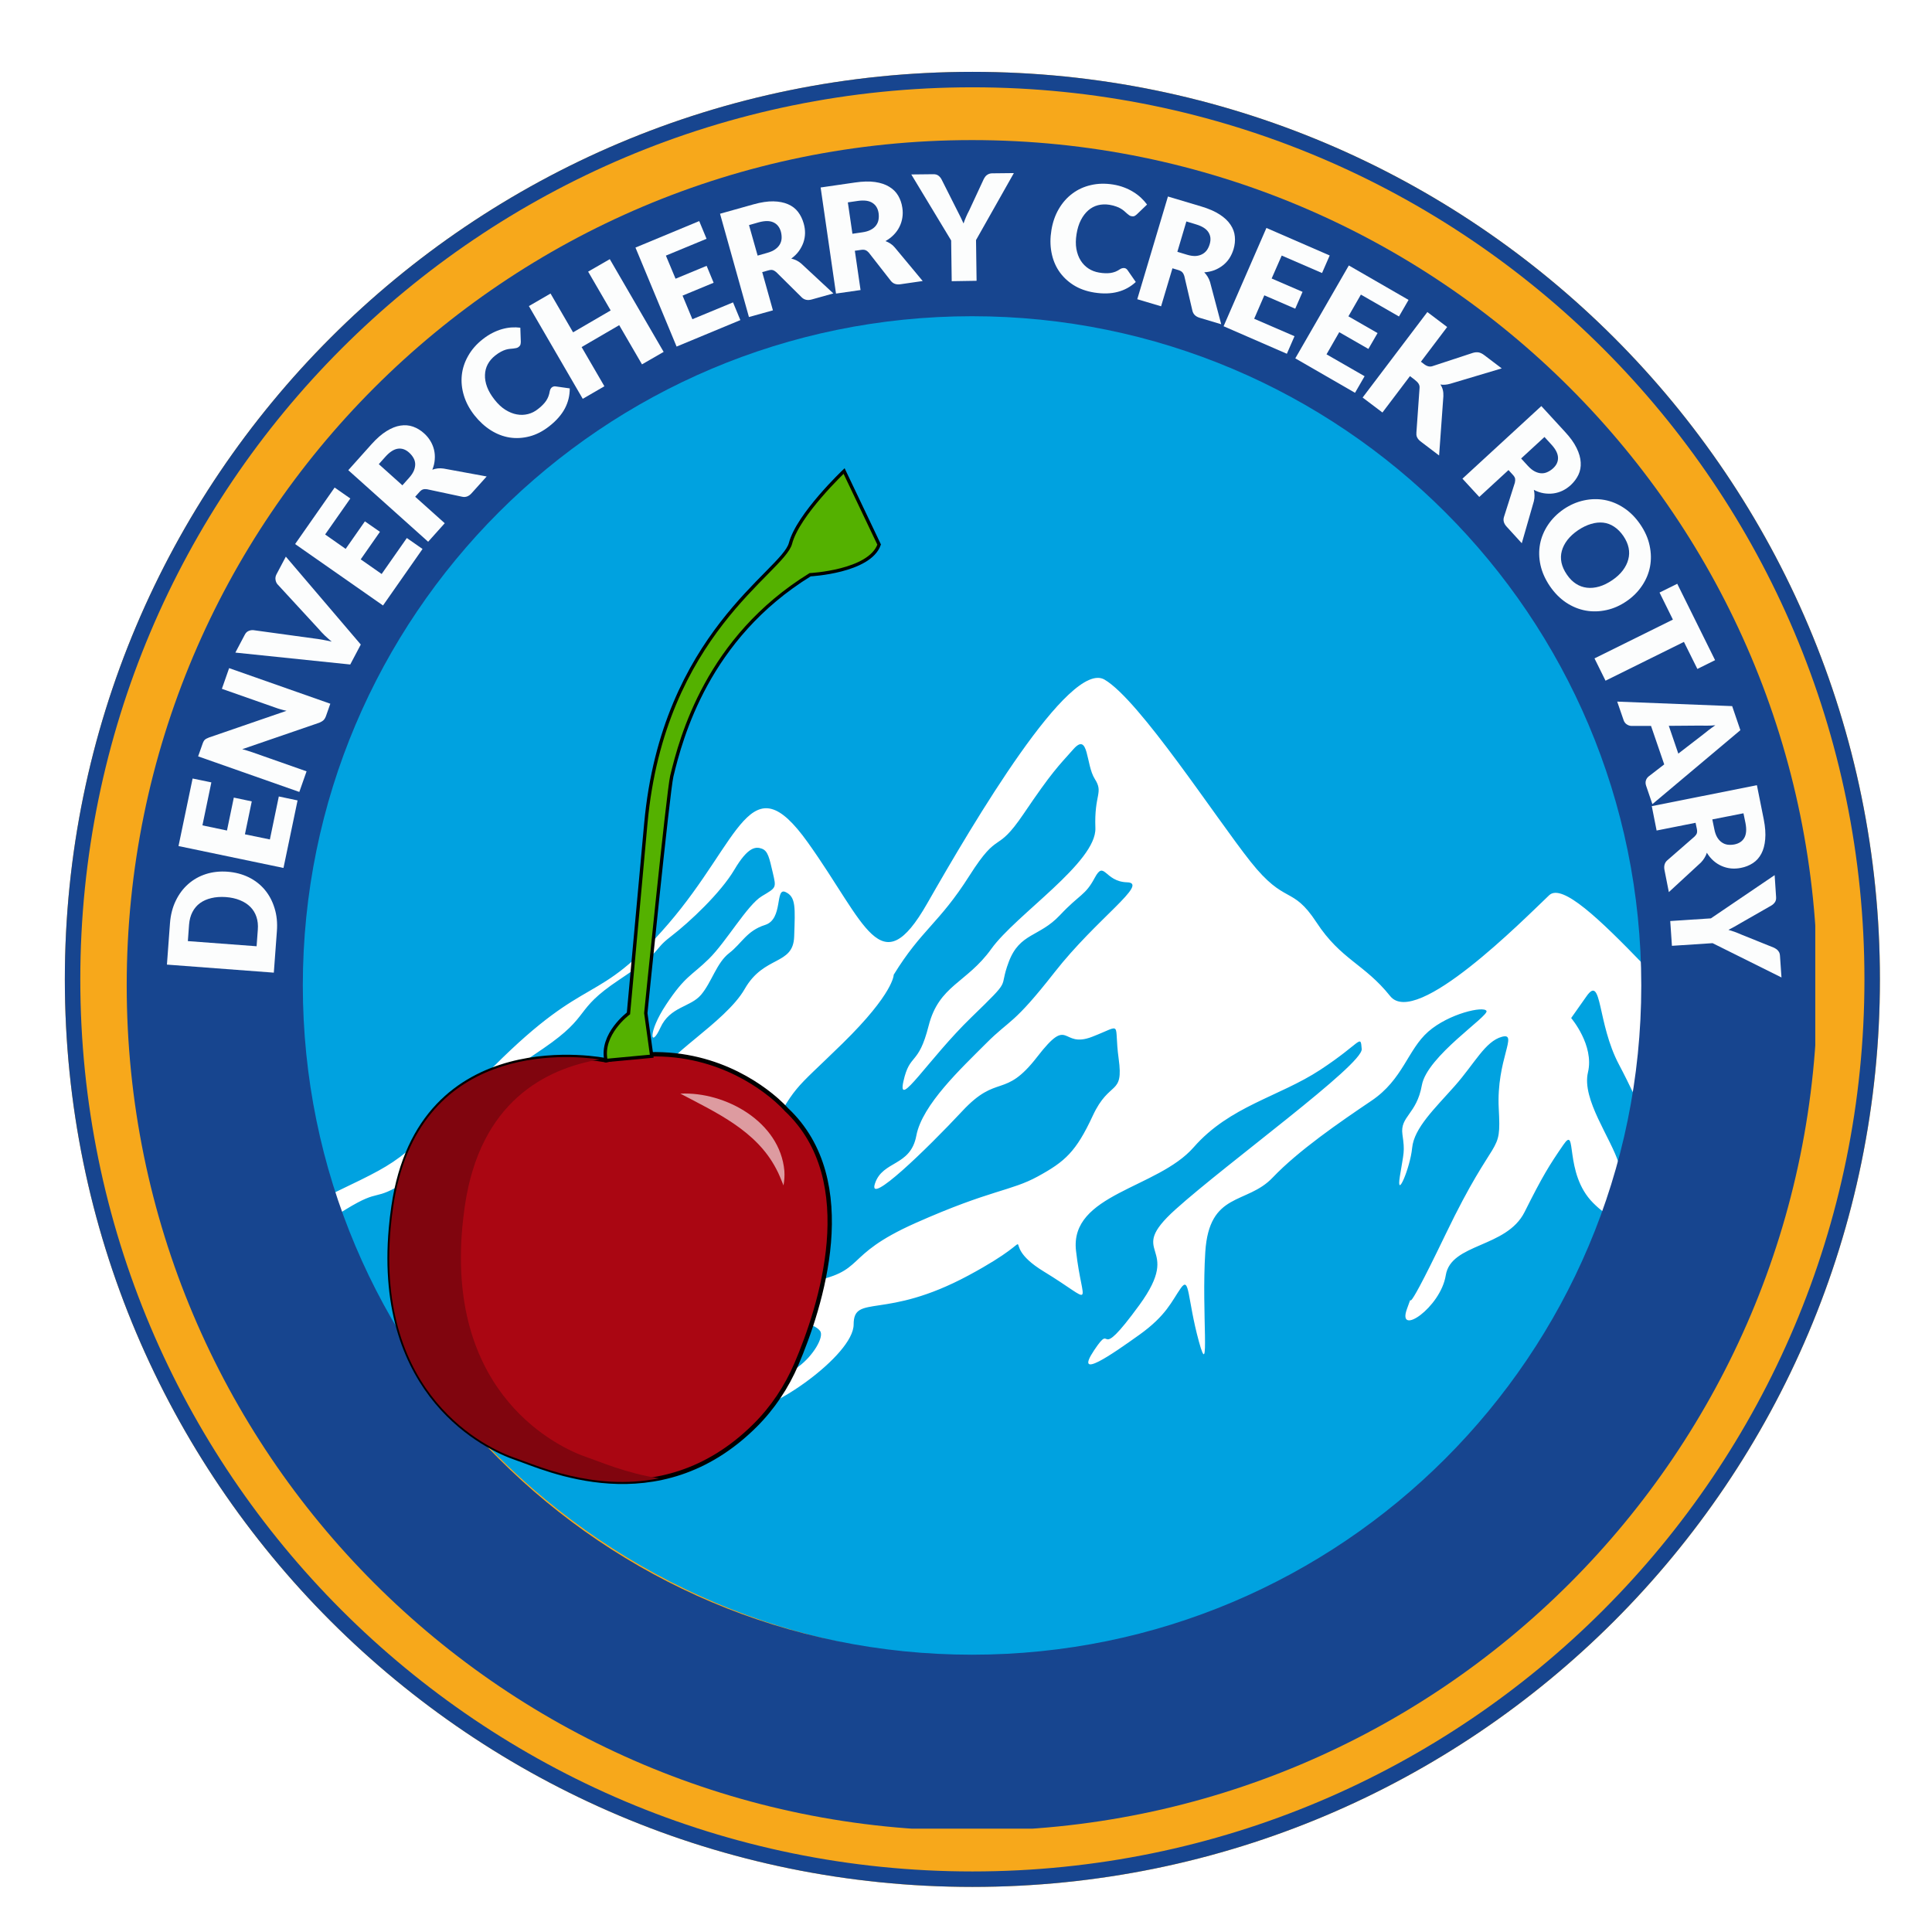 <svg xmlns="http://www.w3.org/2000/svg" xmlns:xlink="http://www.w3.org/1999/xlink" width="500" zoomAndPan="magnify" viewBox="0 0 375 375" height="500" preserveAspectRatio="xMidYMid meet" version="1.0"><defs><g/><clipPath id="33356856a3"><path d="M 12.586 13.945 L 364.898 13.945 L 364.898 366.254 L 12.586 366.254 Z M 12.586 13.945 " clip-rule="nonzero"/></clipPath><clipPath id="3441c5a74c"><path d="M 188.742 13.945 C 91.453 13.945 12.586 92.812 12.586 190.102 C 12.586 287.387 91.453 366.254 188.742 366.254 C 286.031 366.254 364.898 287.387 364.898 190.102 C 364.898 92.812 286.031 13.945 188.742 13.945 Z M 188.742 13.945 " clip-rule="nonzero"/></clipPath><clipPath id="e0c49a40ad"><path d="M 12.586 13.945 L 364.887 13.945 L 364.887 366.246 L 12.586 366.246 Z M 12.586 13.945 " clip-rule="nonzero"/></clipPath><clipPath id="ef678490cd"><path d="M 188.738 13.945 C 91.453 13.945 12.586 92.812 12.586 190.098 C 12.586 287.383 91.453 366.246 188.738 366.246 C 286.023 366.246 364.887 287.383 364.887 190.098 C 364.887 92.812 286.023 13.945 188.738 13.945 Z M 188.738 13.945 " clip-rule="nonzero"/></clipPath><clipPath id="6665ed72a8"><path d="M 57.172 53.773 L 325.07 53.773 L 325.07 321.672 L 57.172 321.672 Z M 57.172 53.773 " clip-rule="nonzero"/></clipPath><clipPath id="b115c7d15b"><path d="M 191.121 53.773 C 117.141 53.773 57.172 113.746 57.172 187.723 C 57.172 261.699 117.141 321.672 191.121 321.672 C 265.098 321.672 325.07 261.699 325.07 187.723 C 325.07 113.746 265.098 53.773 191.121 53.773 Z M 191.121 53.773 " clip-rule="nonzero"/></clipPath><clipPath id="589e615fce"><path d="M 50.273 131 L 328.523 131 L 328.523 274 L 50.273 274 Z M 50.273 131 " clip-rule="nonzero"/></clipPath><clipPath id="edbe132ba8"><path d="M 24.594 27.191 L 352.344 27.191 L 352.344 354.941 L 24.594 354.941 Z M 24.594 27.191 " clip-rule="nonzero"/></clipPath><clipPath id="15f39f4291"><path d="M 75 204 L 161 204 L 161 288 L 75 288 Z M 75 204 " clip-rule="nonzero"/></clipPath><clipPath id="9ec952e46b"><path d="M 102.93 79.715 L 192.195 96.059 L 154.785 300.41 L 65.52 284.07 Z M 102.93 79.715 " clip-rule="nonzero"/></clipPath><clipPath id="08dba64e1f"><path d="M 102.93 79.715 L 192.195 96.059 L 154.785 300.41 L 65.52 284.07 Z M 102.93 79.715 " clip-rule="nonzero"/></clipPath><clipPath id="c19f4d7293"><path d="M 102.93 79.715 L 192.195 96.059 L 154.785 300.41 L 65.52 284.07 Z M 102.93 79.715 " clip-rule="nonzero"/></clipPath><clipPath id="e7d763db20"><path d="M 65 192 L 173 192 L 173 300 L 65 300 Z M 65 192 " clip-rule="nonzero"/></clipPath><clipPath id="ab0e36dd39"><path d="M 102.93 79.715 L 192.195 96.059 L 154.785 300.41 L 65.52 284.07 Z M 102.93 79.715 " clip-rule="nonzero"/></clipPath><clipPath id="11dd6da708"><path d="M 102.93 79.715 L 192.195 96.059 L 154.785 300.41 L 65.52 284.07 Z M 102.93 79.715 " clip-rule="nonzero"/></clipPath><clipPath id="7f4049dd9f"><path d="M 102.93 79.715 L 192.195 96.059 L 154.785 300.41 L 65.52 284.07 Z M 102.93 79.715 " clip-rule="nonzero"/></clipPath><clipPath id="a44943569b"><path d="M 75 205 L 128 205 L 128 288 L 75 288 Z M 75 205 " clip-rule="nonzero"/></clipPath><clipPath id="c658ca3202"><path d="M 102.93 79.715 L 192.195 96.059 L 154.785 300.41 L 65.52 284.07 Z M 102.93 79.715 " clip-rule="nonzero"/></clipPath><clipPath id="cb44e8478e"><path d="M 102.93 79.715 L 192.195 96.059 L 154.785 300.41 L 65.52 284.07 Z M 102.93 79.715 " clip-rule="nonzero"/></clipPath><clipPath id="474f6da94f"><path d="M 102.93 79.715 L 192.195 96.059 L 154.785 300.41 L 65.52 284.07 Z M 102.93 79.715 " clip-rule="nonzero"/></clipPath><clipPath id="49480a653d"><path d="M 117 91 L 171 91 L 171 206 L 117 206 Z M 117 91 " clip-rule="nonzero"/></clipPath><clipPath id="eea2b467c5"><path d="M 102.93 79.715 L 192.195 96.059 L 154.785 300.41 L 65.52 284.07 Z M 102.93 79.715 " clip-rule="nonzero"/></clipPath><clipPath id="2093aabe53"><path d="M 102.93 79.715 L 192.195 96.059 L 154.785 300.41 L 65.52 284.07 Z M 102.93 79.715 " clip-rule="nonzero"/></clipPath><clipPath id="57df5b5028"><path d="M 102.93 79.715 L 192.195 96.059 L 154.785 300.41 L 65.52 284.07 Z M 102.93 79.715 " clip-rule="nonzero"/></clipPath><clipPath id="c4c4e0e718"><path d="M 108 82 L 180 82 L 180 216 L 108 216 Z M 108 82 " clip-rule="nonzero"/></clipPath><clipPath id="a5f731b0fd"><path d="M 102.93 79.715 L 192.195 96.059 L 154.785 300.41 L 65.52 284.07 Z M 102.93 79.715 " clip-rule="nonzero"/></clipPath><clipPath id="662eb351ee"><path d="M 102.93 79.715 L 192.195 96.059 L 154.785 300.41 L 65.52 284.07 Z M 102.93 79.715 " clip-rule="nonzero"/></clipPath><clipPath id="2ebef9aa3d"><path d="M 102.93 79.715 L 192.195 96.059 L 154.785 300.41 L 65.52 284.07 Z M 102.93 79.715 " clip-rule="nonzero"/></clipPath><clipPath id="1b1fef83ec"><path d="M 132 212 L 153 212 L 153 231 L 132 231 Z M 132 212 " clip-rule="nonzero"/></clipPath><clipPath id="32a6aeb602"><path d="M 102.93 79.715 L 192.195 96.059 L 154.785 300.41 L 65.52 284.07 Z M 102.93 79.715 " clip-rule="nonzero"/></clipPath><clipPath id="1c538880be"><path d="M 102.93 79.715 L 192.195 96.059 L 154.785 300.41 L 65.52 284.07 Z M 102.93 79.715 " clip-rule="nonzero"/></clipPath><clipPath id="1c17c2b301"><path d="M 102.93 79.715 L 192.195 96.059 L 154.785 300.41 L 65.52 284.07 Z M 102.93 79.715 " clip-rule="nonzero"/></clipPath></defs><rect x="-37.5" width="450" fill="#ffffff" y="-37.5" height="450" fill-opacity="1"/><rect x="-37.5" width="450" fill="#ffffff" y="-37.5" height="450" fill-opacity="1"/><g clip-path="url(#33356856a3)"><g clip-path="url(#3441c5a74c)"><path fill="#f7a81b" d="M 12.586 13.945 L 364.898 13.945 L 364.898 366.254 L 12.586 366.254 Z M 12.586 13.945 " fill-opacity="1" fill-rule="nonzero"/></g></g><g clip-path="url(#e0c49a40ad)"><g clip-path="url(#ef678490cd)"><path stroke-linecap="butt" transform="matrix(0.75, 0, 0, 0.75, 12.587, 13.946)" fill="none" stroke-linejoin="miter" d="M 234.868 -0 C 105.155 -0 -0.001 105.156 -0.001 234.869 C -0.001 364.583 105.155 469.734 234.868 469.734 C 364.582 469.734 469.733 364.583 469.733 234.869 C 469.733 105.156 364.582 -0 234.868 -0 Z M 234.868 -0 " stroke="#17458f" stroke-width="8" stroke-opacity="1" stroke-miterlimit="4"/></g></g><g clip-path="url(#6665ed72a8)"><g clip-path="url(#b115c7d15b)"><path fill="#00a2e0" d="M 57.172 53.773 L 325.07 53.773 L 325.07 321.672 L 57.172 321.672 Z M 57.172 53.773 " fill-opacity="1" fill-rule="nonzero"/></g></g><g clip-path="url(#589e615fce)"><path fill="#ffffff" d="M 15.66 265.156 C 15.66 265.156 51.227 238.055 65.34 231.281 C 79.457 224.504 77.199 225.633 95.828 207.004 C 114.461 188.371 115.59 195.711 129.703 179.34 C 143.816 162.969 145.512 147.723 156.805 163.531 C 168.094 179.34 170.918 191.195 179.953 175.387 C 188.984 159.578 207.617 127.961 214.391 131.914 C 221.168 135.867 235.953 158.707 242.727 167.238 C 249.504 175.77 250.758 171.754 255.527 179.031 C 260.293 186.309 264.809 187.062 269.828 193.336 C 274.848 199.609 295.676 178.531 300.695 173.762 C 305.715 168.996 330.305 202.367 342.348 208.895 C 354.395 215.418 354.145 222.195 361.422 225.707 C 368.699 229.219 417.629 268.469 410.605 265.156 C 403.578 261.84 400.316 254.812 394.297 255.566 C 388.273 256.32 387.02 263.598 382 256.32 C 376.977 249.043 380.992 245.281 365.688 236.496 C 350.379 227.715 345.359 221.691 339.84 224.703 C 334.32 227.715 345.359 235.742 347.617 243.773 C 349.879 251.805 355.902 266.859 350.129 256.824 C 344.359 246.785 344.359 243.523 336.078 236.746 C 327.793 229.973 329.551 230.977 325.289 226.461 C 321.02 221.945 318.512 214.664 314.246 206.637 C 309.98 198.605 310.984 189.07 307.969 193.336 C 304.961 197.602 304.961 197.602 304.961 197.602 C 304.961 197.602 309.477 202.871 308.223 208.141 C 306.969 213.41 312.742 220.941 314.246 225.957 C 315.75 230.977 325.035 245.027 326.539 250.551 C 328.047 256.07 330.305 262.844 321.273 247.039 C 312.238 231.227 314.996 239.258 309.227 233.488 C 303.457 227.715 306.215 218.18 303.457 222.195 C 300.695 226.207 299.441 228.219 295.926 235.242 C 292.414 242.266 281.625 241.266 280.621 247.539 C 279.617 253.812 271.082 259.586 273.09 254.062 C 275.098 248.543 270.832 259.836 280.621 239.508 C 290.406 219.184 291.41 224.703 290.906 215.168 C 290.406 205.633 294.797 200.363 291.531 201.238 C 288.273 202.117 286.262 206.383 282.375 210.777 C 278.488 215.168 274.473 218.93 274.094 222.82 C 273.719 226.711 270.961 233.109 271.711 228.34 C 272.465 223.574 272.715 223.699 272.211 220.188 C 271.711 216.672 274.973 216.297 275.98 210.648 C 276.98 205.004 289.027 197.227 288.527 196.223 C 288.02 195.219 281.246 196.723 277.23 200.234 C 273.215 203.75 272.34 209.52 266.191 213.66 C 260.043 217.805 252.012 223.324 246.996 228.594 C 241.977 233.863 234.699 231.227 233.945 243.02 C 233.191 254.812 234.949 268.617 232.691 260.336 C 230.434 252.055 230.934 247.539 229.18 250.047 C 227.422 252.559 226.414 255.316 221.148 259.082 C 215.879 262.844 208.352 268.113 212.363 262.094 C 216.379 256.07 212.363 265.355 221.148 253.309 C 229.93 241.266 218.137 243.773 228.172 234.742 C 238.211 225.707 264.559 206.637 264.309 203.621 C 264.055 200.613 264.309 202.367 256.281 207.641 C 248.25 212.91 238.711 214.664 231.684 222.695 C 224.66 230.723 207.598 231.73 208.852 242.77 C 210.105 253.812 212.867 253.059 202.578 246.785 C 192.289 240.512 204.336 238.758 188.023 247.539 C 171.715 256.32 165.691 251.051 165.691 257.074 C 165.691 263.098 149.129 274.387 145.363 273.383 C 141.602 272.383 143.355 274.012 148.125 271.25 C 152.891 268.492 152.266 267.238 155.023 265.23 C 157.785 263.223 160.043 259.457 159.168 258.328 C 158.289 257.199 156.027 256.32 151.766 257.449 C 147.496 258.582 143.105 259.207 140.598 256.824 C 138.086 254.438 136.207 252.305 142.605 254.062 C 149.004 255.816 144.738 251.051 156.656 248.918 C 168.574 246.785 163.055 243.902 177.734 237.375 C 192.414 230.852 196.18 231.227 201.449 228.34 C 206.719 225.457 208.852 223.574 212.113 216.547 C 215.375 209.52 218.137 212.785 217.133 205.508 C 216.129 198.23 218.137 198.855 211.988 201.238 C 205.84 203.621 207.723 196.848 201.324 205.129 C 194.926 213.41 193.668 208.266 186.77 215.672 C 179.867 223.07 168.324 234.238 169.832 229.719 C 171.336 225.207 176.73 226.461 177.859 220.438 C 178.988 214.414 186.645 207.297 191.41 202.512 C 196.18 197.727 196.555 199.109 204.711 188.691 C 212.867 178.281 223.156 171.379 218.762 171.254 C 214.371 171.129 214.371 166.863 212.492 170.375 C 210.609 173.887 209.73 173.387 205.715 177.652 C 201.699 181.918 197.938 181.039 195.805 186.688 C 193.668 192.332 196.809 189.445 188.523 197.477 C 180.246 205.508 174.098 215.543 175.352 209.895 C 176.605 204.254 178.238 207.012 180.246 199.109 C 182.254 191.203 187.648 190.824 192.414 184.176 C 197.184 177.527 212.867 167.363 212.613 160.715 C 212.363 154.066 214.25 153.938 212.492 151.18 C 210.734 148.418 211.359 142.02 208.352 145.41 C 205.34 148.797 204.211 149.797 198.688 157.957 C 193.168 166.109 194.047 160.715 188.148 169.996 C 182.254 179.281 178.863 180.414 173.469 189.195 C 173.469 189.195 173.531 192.742 163.559 202.512 C 153.582 212.281 154.711 210.023 148.312 221.879 C 141.914 233.738 139.469 231.289 139.469 238.441 C 139.469 238.441 139.531 238.691 139.781 241.199 C 140.031 243.711 142.543 248.039 141.727 248.227 C 140.91 248.418 140.785 245.219 138.527 244.277 C 136.27 243.336 138.652 241.453 133.695 243.461 C 128.738 245.469 131.938 242.707 128.676 240.637 C 125.414 238.566 133.004 233.047 132.316 229.973 C 131.625 226.898 135.203 226.082 133.883 223.07 C 132.566 220.059 134.574 219.496 132.379 218.555 C 130.184 217.613 118.391 233.547 112.18 234.113 C 105.969 234.676 97.688 247.664 95.805 248.227 C 93.922 248.793 89.031 254.062 89.969 251.305 C 90.91 248.543 93.922 248.039 96.934 243.965 C 99.945 239.883 101.324 233.738 105.402 231.789 C 109.48 229.848 116.633 226.523 120.332 221.062 C 124.035 215.605 128.488 212.281 128.363 208.832 C 128.238 205.379 140.785 198.543 144.547 191.957 C 148.312 185.371 153.957 187.438 154.148 181.793 C 154.336 176.148 154.523 174.074 152.453 173.137 C 150.383 172.195 152.078 178.406 148.5 179.531 C 144.926 180.664 143.984 183.109 141.539 184.992 C 139.09 186.875 138.148 190.641 136.078 193.086 C 134.008 195.531 130.059 195.344 128.176 199.484 C 126.293 203.621 125.602 200.551 129.305 194.969 C 133.004 189.383 134.199 189.445 137.586 186.121 C 140.973 182.797 145.051 175.645 147.875 173.949 C 150.695 172.258 150.695 172.383 150.008 169.434 C 149.316 166.484 149.066 165.168 147.875 164.727 C 146.684 164.289 145.176 164.352 142.543 168.805 C 139.906 173.262 133.945 178.906 130.184 181.793 C 126.418 184.676 129.18 184.176 120.145 190.199 C 111.113 196.223 115 196.973 105.465 203.5 C 95.93 210.023 93.734 210.965 94.297 218.492 C 94.863 226.02 86.77 229.219 87.336 237.5 C 87.898 245.781 86.395 262.344 84.887 253.875 C 83.383 245.406 82.066 245.781 81.5 239.57 C 80.938 233.359 81.688 227.902 76.797 230.535 C 71.902 233.176 73.598 230.352 64 236.746 C 54.398 243.148 56.469 238.441 46.496 246.535 C 36.52 254.629 12.863 269.848 15.66 265.156 " fill-opacity="1" fill-rule="nonzero"/></g><g clip-path="url(#edbe132ba8)"><path fill="#17458f" d="M 188.676 27.191 C 98.059 27.191 24.594 100.656 24.594 191.273 C 24.594 281.895 98.059 355.355 188.676 355.355 C 279.293 355.355 352.754 281.895 352.754 191.273 C 352.754 100.656 279.293 27.191 188.676 27.191 Z M 188.676 321.176 C 116.93 321.176 58.777 263.016 58.777 191.277 C 58.777 119.535 116.93 61.379 188.676 61.379 C 260.414 61.379 318.57 119.535 318.57 191.277 C 318.57 263.016 260.414 321.176 188.676 321.176 Z M 188.676 321.176 " fill-opacity="1" fill-rule="nonzero"/></g><g fill="#fcfdfd" fill-opacity="1"><g transform="translate(52.994, 190.808)"><g><path d="M -8.812 -21.609 C -7.32 -21.492 -5.957 -21.133 -4.719 -20.531 C -3.488 -19.926 -2.445 -19.113 -1.594 -18.094 C -0.75 -17.082 -0.117 -15.895 0.297 -14.531 C 0.723 -13.176 0.875 -11.688 0.75 -10.062 L 0.156 -2.016 L -20.594 -3.578 L -20 -11.625 C -19.875 -13.25 -19.5 -14.703 -18.875 -15.984 C -18.258 -17.266 -17.453 -18.344 -16.453 -19.219 C -15.461 -20.094 -14.316 -20.738 -13.016 -21.156 C -11.711 -21.57 -10.312 -21.723 -8.812 -21.609 Z M -9.172 -16.688 C -10.203 -16.758 -11.141 -16.691 -11.984 -16.484 C -12.828 -16.285 -13.555 -15.961 -14.172 -15.516 C -14.785 -15.066 -15.273 -14.488 -15.641 -13.781 C -16.004 -13.082 -16.223 -12.27 -16.297 -11.344 L -16.531 -8.141 L -3.188 -7.141 L -2.953 -10.344 C -2.879 -11.27 -2.969 -12.102 -3.219 -12.844 C -3.469 -13.594 -3.863 -14.238 -4.406 -14.781 C -4.945 -15.32 -5.617 -15.754 -6.422 -16.078 C -7.223 -16.41 -8.141 -16.613 -9.172 -16.688 Z M -9.172 -16.688 "/></g></g></g><g fill="#fcfdfd" fill-opacity="1"><g transform="translate(54.618, 170.438)"><g><path d="M -15.328 -10.234 L -10.562 -9.234 L -9.234 -15.625 L -5.75 -14.891 L -7.078 -8.5 L -2.234 -7.5 L -0.5 -15.844 L 3.141 -15.078 L 0.406 -1.969 L -19.969 -6.219 L -17.234 -19.328 L -13.594 -18.578 Z M -15.328 -10.234 "/></g></g></g><g fill="#fcfdfd" fill-opacity="1"><g transform="translate(57.426, 155.622)"><g><path d="M -12.953 -25.938 L 6.688 -19.031 L 5.859 -16.672 C 5.734 -16.316 5.57 -16.039 5.375 -15.844 C 5.176 -15.656 4.898 -15.488 4.547 -15.344 L -10.406 -10.203 C -10.051 -10.117 -9.707 -10.02 -9.375 -9.906 C -9.039 -9.801 -8.734 -9.703 -8.453 -9.609 L 2.078 -5.906 L 0.672 -1.906 L -18.969 -8.812 L -18.125 -11.203 C -18.062 -11.398 -17.992 -11.562 -17.922 -11.688 C -17.859 -11.82 -17.781 -11.93 -17.688 -12.016 C -17.594 -12.109 -17.484 -12.188 -17.359 -12.25 C -17.242 -12.312 -17.082 -12.383 -16.875 -12.469 L -1.812 -17.656 C -2.207 -17.738 -2.582 -17.832 -2.938 -17.938 C -3.301 -18.039 -3.641 -18.148 -3.953 -18.266 L -14.359 -21.922 Z M -12.953 -25.938 "/></g></g></g><g fill="#fcfdfd" fill-opacity="1"><g transform="translate(64.278, 136.027)"><g><path d="M -8.797 -27.984 L 5.75 -10.922 L 3.703 -7.047 L -18.594 -9.359 L -16.781 -12.797 C -16.594 -13.172 -16.348 -13.422 -16.047 -13.547 C -15.754 -13.68 -15.445 -13.738 -15.125 -13.719 L -3.391 -12.109 C -2.859 -12.047 -2.297 -11.961 -1.703 -11.859 C -1.117 -11.754 -0.516 -11.629 0.109 -11.484 C -0.379 -11.891 -0.836 -12.297 -1.266 -12.703 C -1.691 -13.117 -2.078 -13.531 -2.422 -13.938 L -10.438 -22.641 C -10.625 -22.867 -10.742 -23.148 -10.797 -23.484 C -10.859 -23.828 -10.801 -24.176 -10.625 -24.531 Z M -8.797 -27.984 "/></g></g></g><g fill="#fcfdfd" fill-opacity="1"><g transform="translate(73.186, 119.179)"><g><path d="M -10.078 -15.438 L -6.094 -12.641 L -2.359 -17.984 L 0.562 -15.953 L -3.172 -10.609 L 0.891 -7.766 L 5.781 -14.75 L 8.828 -12.625 L 1.156 -1.656 L -15.906 -13.578 L -8.234 -24.547 L -5.188 -22.422 Z M -10.078 -15.438 "/></g></g></g><g fill="#fcfdfd" fill-opacity="1"><g transform="translate(81.76, 106.653)"><g><path d="M -2.359 -13.906 C -1.922 -14.395 -1.609 -14.863 -1.422 -15.312 C -1.242 -15.77 -1.16 -16.207 -1.172 -16.625 C -1.191 -17.039 -1.305 -17.426 -1.516 -17.781 C -1.723 -18.145 -2 -18.484 -2.344 -18.797 C -3.02 -19.41 -3.742 -19.664 -4.516 -19.562 C -5.297 -19.457 -6.102 -18.941 -6.938 -18.016 L -8.234 -16.562 L -3.656 -12.453 Z M 12.703 -14.172 L 9.781 -10.922 C 9.238 -10.316 8.629 -10.086 7.953 -10.234 L 1.141 -11.688 C 0.836 -11.738 0.57 -11.727 0.344 -11.656 C 0.125 -11.594 -0.109 -11.422 -0.359 -11.141 L -1.172 -10.234 L 4.562 -5.094 L 1.344 -1.5 L -14.156 -15.391 L -9.641 -20.438 C -8.629 -21.562 -7.656 -22.41 -6.719 -22.984 C -5.781 -23.566 -4.883 -23.922 -4.031 -24.047 C -3.176 -24.18 -2.363 -24.113 -1.594 -23.844 C -0.82 -23.57 -0.109 -23.141 0.547 -22.547 C 1.047 -22.098 1.457 -21.602 1.781 -21.062 C 2.102 -20.531 2.336 -19.961 2.484 -19.359 C 2.629 -18.754 2.676 -18.125 2.625 -17.469 C 2.582 -16.812 2.426 -16.148 2.156 -15.484 C 2.488 -15.609 2.836 -15.691 3.203 -15.734 C 3.578 -15.773 3.961 -15.766 4.359 -15.703 Z M 12.703 -14.172 "/></g></g></g><g fill="#fcfdfd" fill-opacity="1"><g transform="translate(93.871, 93.474)"><g/></g></g><g fill="#fcfdfd" fill-opacity="1"><g transform="translate(97.854, 89.325)"><g><path d="M 9.266 -14.141 C 9.359 -14.211 9.461 -14.266 9.578 -14.297 C 9.691 -14.336 9.82 -14.348 9.969 -14.328 L 12.734 -13.938 C 12.742 -12.551 12.426 -11.25 11.781 -10.031 C 11.133 -8.812 10.133 -7.672 8.781 -6.609 C 7.539 -5.629 6.258 -4.969 4.938 -4.625 C 3.625 -4.281 2.328 -4.207 1.047 -4.406 C -0.223 -4.613 -1.438 -5.082 -2.594 -5.812 C -3.758 -6.551 -4.816 -7.52 -5.766 -8.719 C -6.723 -9.938 -7.406 -11.211 -7.812 -12.547 C -8.219 -13.879 -8.352 -15.195 -8.219 -16.5 C -8.082 -17.801 -7.672 -19.051 -6.984 -20.25 C -6.305 -21.457 -5.367 -22.531 -4.172 -23.469 C -3.555 -23.957 -2.93 -24.363 -2.297 -24.688 C -1.672 -25.008 -1.047 -25.258 -0.422 -25.438 C 0.191 -25.613 0.801 -25.723 1.406 -25.766 C 2.02 -25.805 2.598 -25.789 3.141 -25.719 L 3.234 -23 C 3.234 -22.82 3.211 -22.645 3.172 -22.469 C 3.129 -22.301 3.004 -22.133 2.797 -21.969 C 2.66 -21.863 2.508 -21.797 2.344 -21.766 C 2.176 -21.734 1.988 -21.703 1.781 -21.672 C 1.582 -21.648 1.359 -21.629 1.109 -21.609 C 0.867 -21.586 0.602 -21.535 0.312 -21.453 C 0.031 -21.367 -0.273 -21.238 -0.609 -21.062 C -0.953 -20.883 -1.32 -20.641 -1.719 -20.328 C -2.344 -19.836 -2.828 -19.273 -3.172 -18.641 C -3.516 -18.004 -3.695 -17.312 -3.719 -16.562 C -3.75 -15.812 -3.613 -15.031 -3.312 -14.219 C -3.008 -13.414 -2.531 -12.598 -1.875 -11.766 C -1.219 -10.922 -0.52 -10.266 0.219 -9.797 C 0.969 -9.328 1.711 -9.023 2.453 -8.891 C 3.191 -8.754 3.914 -8.773 4.625 -8.953 C 5.332 -9.129 5.984 -9.457 6.578 -9.938 C 6.922 -10.195 7.219 -10.457 7.469 -10.719 C 7.727 -10.977 7.953 -11.242 8.141 -11.516 C 8.328 -11.797 8.477 -12.086 8.594 -12.391 C 8.707 -12.691 8.797 -13.031 8.859 -13.406 C 8.891 -13.551 8.938 -13.688 9 -13.812 C 9.07 -13.945 9.16 -14.055 9.266 -14.141 Z M 9.266 -14.141 "/></g></g></g><g fill="#fcfdfd" fill-opacity="1"><g transform="translate(111.36, 78.427)"><g><path d="M 7 -28.125 L 17.453 -10.125 L 13.25 -7.703 L 8.828 -15.312 L 1.531 -11.062 L 5.953 -3.453 L 1.75 -1.016 L -8.703 -19.016 L -4.5 -21.453 L -0.125 -13.922 L 7.172 -18.172 L 2.797 -25.703 Z M 7 -28.125 "/></g></g></g><g fill="#fcfdfd" fill-opacity="1"><g transform="translate(129.468, 68.037)"><g><path d="M -0.219 -18.422 L 1.656 -13.938 L 7.688 -16.438 L 9.047 -13.156 L 3.016 -10.656 L 4.922 -6.078 L 12.812 -9.344 L 14.234 -5.906 L 1.859 -0.766 L -6.125 -19.984 L 6.25 -25.125 L 7.672 -21.688 Z M -0.219 -18.422 "/></g></g></g><g fill="#fcfdfd" fill-opacity="1"><g transform="translate(143.43, 62.082)"><g><path d="M 5.484 -13 C 6.117 -13.176 6.633 -13.406 7.031 -13.688 C 7.438 -13.977 7.738 -14.301 7.938 -14.656 C 8.145 -15.02 8.258 -15.41 8.281 -15.828 C 8.301 -16.242 8.254 -16.672 8.141 -17.109 C 7.891 -17.992 7.406 -18.598 6.688 -18.922 C 5.977 -19.254 5.02 -19.254 3.812 -18.922 L 1.953 -18.391 L 3.625 -12.469 Z M 18.328 -5.125 L 14.125 -3.953 C 13.344 -3.734 12.695 -3.867 12.188 -4.359 L 7.25 -9.25 C 7.008 -9.457 6.781 -9.594 6.562 -9.656 C 6.344 -9.719 6.051 -9.695 5.688 -9.594 L 4.516 -9.266 L 6.594 -1.844 L 1.938 -0.547 L -3.672 -20.594 L 2.844 -22.422 C 4.301 -22.828 5.578 -23.02 6.672 -23 C 7.773 -22.977 8.727 -22.789 9.531 -22.438 C 10.332 -22.094 10.977 -21.598 11.469 -20.953 C 11.957 -20.316 12.32 -19.57 12.562 -18.719 C 12.75 -18.07 12.836 -17.438 12.828 -16.812 C 12.816 -16.188 12.707 -15.578 12.5 -14.984 C 12.289 -14.398 11.992 -13.844 11.609 -13.312 C 11.223 -12.789 10.738 -12.316 10.156 -11.891 C 10.5 -11.816 10.836 -11.695 11.172 -11.531 C 11.504 -11.375 11.816 -11.164 12.109 -10.906 Z M 18.328 -5.125 "/></g></g></g><g fill="#fcfdfd" fill-opacity="1"><g transform="translate(160.268, 57.281)"><g><path d="M 7.109 -12.188 C 7.766 -12.281 8.305 -12.441 8.734 -12.672 C 9.172 -12.898 9.516 -13.18 9.766 -13.516 C 10.016 -13.848 10.176 -14.219 10.25 -14.625 C 10.32 -15.031 10.328 -15.461 10.266 -15.922 C 10.129 -16.828 9.727 -17.488 9.062 -17.906 C 8.406 -18.332 7.457 -18.457 6.219 -18.281 L 4.297 -18 L 5.188 -11.906 Z M 18.828 -2.734 L 14.516 -2.109 C 13.711 -1.992 13.094 -2.207 12.656 -2.75 L 8.375 -8.234 C 8.164 -8.473 7.953 -8.633 7.734 -8.719 C 7.523 -8.812 7.238 -8.832 6.875 -8.781 L 5.656 -8.609 L 6.766 -0.984 L 2 -0.297 L -0.984 -20.891 L 5.703 -21.859 C 7.203 -22.078 8.492 -22.109 9.578 -21.953 C 10.672 -21.797 11.586 -21.488 12.328 -21.031 C 13.078 -20.582 13.656 -20.008 14.062 -19.312 C 14.477 -18.613 14.75 -17.828 14.875 -16.953 C 14.977 -16.285 14.977 -15.641 14.875 -15.016 C 14.781 -14.398 14.594 -13.812 14.312 -13.25 C 14.039 -12.695 13.676 -12.188 13.219 -11.719 C 12.77 -11.25 12.227 -10.836 11.594 -10.484 C 11.926 -10.367 12.25 -10.207 12.562 -10 C 12.875 -9.801 13.156 -9.551 13.406 -9.25 Z M 18.828 -2.734 "/></g></g></g><g fill="#fcfdfd" fill-opacity="1"><g transform="translate(177.571, 54.674)"><g><path d="M 11.875 -8.078 L 11.984 -0.172 L 7.156 -0.094 L 7.047 -8 L -0.688 -20.812 L 3.578 -20.859 C 3.992 -20.867 4.328 -20.773 4.578 -20.578 C 4.828 -20.391 5.031 -20.145 5.188 -19.844 L 8.219 -13.828 C 8.469 -13.359 8.691 -12.914 8.891 -12.5 C 9.098 -12.082 9.285 -11.68 9.453 -11.297 C 9.586 -11.703 9.742 -12.113 9.922 -12.531 C 10.098 -12.945 10.312 -13.391 10.562 -13.859 L 13.391 -19.953 C 13.453 -20.078 13.531 -20.203 13.625 -20.328 C 13.719 -20.461 13.828 -20.578 13.953 -20.672 C 14.086 -20.773 14.234 -20.859 14.391 -20.922 C 14.555 -20.984 14.738 -21.02 14.938 -21.031 L 19.219 -21.078 Z M 11.875 -8.078 "/></g></g></g><g fill="#fcfdfd" fill-opacity="1"><g transform="translate(195.815, 54.655)"><g/></g></g><g fill="#fcfdfd" fill-opacity="1"><g transform="translate(201.564, 54.782)"><g><path d="M 16.688 -2.75 C 16.801 -2.738 16.91 -2.695 17.016 -2.625 C 17.117 -2.562 17.211 -2.469 17.297 -2.344 L 18.891 -0.047 C 17.879 0.891 16.707 1.531 15.375 1.875 C 14.039 2.227 12.523 2.27 10.828 2 C 9.266 1.75 7.906 1.254 6.75 0.516 C 5.602 -0.223 4.672 -1.129 3.953 -2.203 C 3.242 -3.273 2.766 -4.488 2.516 -5.844 C 2.266 -7.195 2.266 -8.625 2.516 -10.125 C 2.766 -11.656 3.242 -13.023 3.953 -14.234 C 4.66 -15.441 5.539 -16.438 6.594 -17.219 C 7.645 -18.008 8.844 -18.555 10.188 -18.859 C 11.531 -19.172 12.957 -19.207 14.469 -18.969 C 15.238 -18.844 15.953 -18.656 16.609 -18.406 C 17.273 -18.156 17.879 -17.859 18.422 -17.516 C 18.973 -17.18 19.473 -16.801 19.922 -16.375 C 20.367 -15.957 20.754 -15.523 21.078 -15.078 L 19.109 -13.188 C 18.984 -13.07 18.844 -12.969 18.688 -12.875 C 18.539 -12.789 18.336 -12.77 18.078 -12.812 C 17.91 -12.832 17.754 -12.895 17.609 -13 C 17.461 -13.102 17.312 -13.223 17.156 -13.359 C 17.008 -13.504 16.844 -13.656 16.656 -13.812 C 16.477 -13.969 16.258 -14.125 16 -14.281 C 15.75 -14.438 15.441 -14.578 15.078 -14.703 C 14.723 -14.836 14.297 -14.945 13.797 -15.031 C 13.016 -15.156 12.27 -15.129 11.562 -14.953 C 10.863 -14.773 10.234 -14.441 9.672 -13.953 C 9.109 -13.461 8.629 -12.832 8.234 -12.062 C 7.836 -11.289 7.555 -10.379 7.391 -9.328 C 7.223 -8.285 7.211 -7.332 7.359 -6.469 C 7.516 -5.602 7.797 -4.848 8.203 -4.203 C 8.609 -3.566 9.113 -3.051 9.719 -2.656 C 10.332 -2.258 11.016 -2 11.766 -1.875 C 12.191 -1.801 12.586 -1.758 12.953 -1.75 C 13.316 -1.738 13.66 -1.754 13.984 -1.797 C 14.316 -1.848 14.633 -1.93 14.938 -2.047 C 15.238 -2.172 15.547 -2.336 15.859 -2.547 C 15.984 -2.629 16.117 -2.688 16.266 -2.719 C 16.41 -2.758 16.551 -2.77 16.688 -2.75 Z M 16.688 -2.75 "/></g></g></g><g fill="#fcfdfd" fill-opacity="1"><g transform="translate(218.805, 57.5)"><g><path d="M 11.578 -8.062 C 12.203 -7.875 12.758 -7.789 13.25 -7.812 C 13.738 -7.844 14.164 -7.957 14.531 -8.156 C 14.906 -8.352 15.211 -8.617 15.453 -8.953 C 15.691 -9.297 15.875 -9.688 16 -10.125 C 16.258 -11 16.176 -11.766 15.75 -12.422 C 15.332 -13.086 14.523 -13.598 13.328 -13.953 L 11.469 -14.516 L 9.719 -8.625 Z M 18.234 5.438 L 14.062 4.188 C 13.281 3.957 12.805 3.5 12.641 2.812 L 11.062 -3.953 C 10.969 -4.242 10.844 -4.473 10.688 -4.641 C 10.539 -4.816 10.285 -4.961 9.922 -5.078 L 8.766 -5.422 L 6.562 1.953 L 1.938 0.578 L 7.891 -19.359 L 14.375 -17.422 C 15.812 -16.992 16.992 -16.477 17.922 -15.875 C 18.848 -15.281 19.551 -14.617 20.031 -13.891 C 20.52 -13.172 20.801 -12.406 20.875 -11.594 C 20.957 -10.789 20.875 -9.969 20.625 -9.125 C 20.426 -8.477 20.156 -7.891 19.812 -7.359 C 19.469 -6.836 19.051 -6.383 18.562 -6 C 18.07 -5.613 17.523 -5.301 16.922 -5.062 C 16.316 -4.832 15.656 -4.691 14.938 -4.641 C 15.188 -4.391 15.406 -4.109 15.594 -3.797 C 15.789 -3.484 15.945 -3.141 16.062 -2.766 Z M 18.234 5.438 "/></g></g></g><g fill="#fcfdfd" fill-opacity="1"><g transform="translate(235.654, 62.526)"><g><path d="M 13.125 -12.922 L 11.172 -8.469 L 17.172 -5.875 L 15.75 -2.609 L 9.75 -5.203 L 7.781 -0.656 L 15.609 2.734 L 14.125 6.141 L 1.844 0.797 L 10.156 -18.281 L 22.438 -12.938 L 20.953 -9.531 Z M 13.125 -12.922 "/></g></g></g><g fill="#fcfdfd" fill-opacity="1"><g transform="translate(249.665, 68.556)"><g><path d="M 14.484 -11.375 L 12.062 -7.156 L 17.719 -3.906 L 15.938 -0.828 L 10.281 -4.078 L 7.812 0.219 L 15.203 4.469 L 13.344 7.688 L 1.75 1 L 12.141 -17.031 L 23.734 -10.344 L 21.875 -7.125 Z M 14.484 -11.375 "/></g></g></g><g fill="#fcfdfd" fill-opacity="1"><g transform="translate(262.877, 75.942)"><g><path d="M 12.922 -5.734 L 13.531 -5.266 C 14.102 -4.828 14.648 -4.695 15.172 -4.875 L 23.016 -7.453 C 23.453 -7.578 23.836 -7.602 24.172 -7.531 C 24.516 -7.457 24.875 -7.273 25.25 -6.984 L 28.609 -4.438 L 18.609 -1.453 C 17.91 -1.254 17.273 -1.207 16.703 -1.312 C 16.922 -0.988 17.078 -0.641 17.172 -0.266 C 17.266 0.109 17.301 0.52 17.281 0.969 L 16.453 12.469 L 13.016 9.859 C 12.785 9.691 12.602 9.531 12.469 9.375 C 12.344 9.227 12.242 9.078 12.172 8.922 C 12.109 8.773 12.066 8.629 12.047 8.484 C 12.035 8.336 12.035 8.18 12.047 8.016 L 12.656 -0.609 C 12.688 -0.922 12.629 -1.195 12.484 -1.438 C 12.336 -1.688 12.086 -1.945 11.734 -2.219 L 10.797 -2.938 L 5.453 4.125 L 1.609 1.219 L 14.172 -15.375 L 18.016 -12.469 Z M 12.922 -5.734 "/></g></g></g><g fill="#fcfdfd" fill-opacity="1"><g transform="translate(278.058, 87.778)"><g/></g></g><g fill="#fcfdfd" fill-opacity="1"><g transform="translate(282.501, 91.427)"><g><path d="M 14.062 -1 C 14.508 -0.52 14.945 -0.164 15.375 0.062 C 15.812 0.289 16.238 0.414 16.656 0.438 C 17.07 0.457 17.469 0.379 17.844 0.203 C 18.227 0.035 18.594 -0.203 18.938 -0.516 C 19.613 -1.129 19.938 -1.828 19.906 -2.609 C 19.883 -3.398 19.445 -4.254 18.594 -5.172 L 17.281 -6.609 L 12.75 -2.438 Z M 12.875 14.016 L 9.938 10.797 C 9.383 10.203 9.211 9.57 9.422 8.906 L 11.531 2.266 C 11.602 1.961 11.617 1.695 11.578 1.469 C 11.535 1.238 11.383 0.988 11.125 0.719 L 10.297 -0.188 L 4.625 5.031 L 1.359 1.484 L 16.672 -12.609 L 21.25 -7.625 C 22.281 -6.52 23.035 -5.469 23.516 -4.469 C 24.004 -3.477 24.27 -2.547 24.312 -1.672 C 24.363 -0.805 24.219 -0.008 23.875 0.719 C 23.531 1.445 23.035 2.113 22.391 2.719 C 21.891 3.176 21.359 3.539 20.797 3.812 C 20.234 4.082 19.645 4.258 19.031 4.344 C 18.414 4.426 17.785 4.414 17.141 4.312 C 16.492 4.207 15.852 3.988 15.219 3.656 C 15.301 4 15.344 4.352 15.344 4.719 C 15.352 5.094 15.312 5.473 15.219 5.859 Z M 12.875 14.016 "/></g></g></g><g fill="#fcfdfd" fill-opacity="1"><g transform="translate(294.457, 104.041)"><g><path d="M 21.25 12.656 C 20.008 13.508 18.707 14.082 17.344 14.375 C 15.977 14.676 14.633 14.707 13.312 14.469 C 11.988 14.227 10.727 13.711 9.531 12.922 C 8.344 12.129 7.289 11.066 6.375 9.734 C 5.469 8.398 4.859 7.031 4.547 5.625 C 4.242 4.219 4.219 2.852 4.469 1.531 C 4.727 0.219 5.242 -1.016 6.016 -2.172 C 6.797 -3.336 7.805 -4.348 9.047 -5.203 C 10.297 -6.047 11.598 -6.613 12.953 -6.906 C 14.316 -7.207 15.66 -7.238 16.984 -7 C 18.305 -6.758 19.566 -6.238 20.766 -5.438 C 21.961 -4.645 23.016 -3.582 23.922 -2.25 C 24.836 -0.914 25.441 0.453 25.734 1.859 C 26.035 3.266 26.062 4.625 25.812 5.938 C 25.562 7.25 25.047 8.484 24.266 9.641 C 23.492 10.805 22.488 11.812 21.25 12.656 Z M 18.469 8.578 C 19.32 8.004 20.008 7.367 20.531 6.672 C 21.051 5.984 21.406 5.27 21.594 4.531 C 21.789 3.801 21.812 3.055 21.656 2.297 C 21.5 1.535 21.16 0.77 20.641 0 C 20.109 -0.77 19.508 -1.375 18.844 -1.812 C 18.188 -2.25 17.484 -2.508 16.734 -2.594 C 15.984 -2.676 15.191 -2.594 14.359 -2.344 C 13.535 -2.102 12.695 -1.695 11.844 -1.125 C 10.988 -0.539 10.297 0.094 9.766 0.781 C 9.242 1.469 8.883 2.176 8.688 2.906 C 8.488 3.633 8.469 4.383 8.625 5.156 C 8.789 5.938 9.141 6.711 9.672 7.484 C 10.191 8.254 10.781 8.848 11.438 9.266 C 12.094 9.691 12.797 9.945 13.547 10.031 C 14.305 10.125 15.102 10.051 15.938 9.812 C 16.77 9.57 17.613 9.16 18.469 8.578 Z M 18.469 8.578 "/></g></g></g><g fill="#fcfdfd" fill-opacity="1"><g transform="translate(306.709, 122.169)"><g><path d="M 22.75 7.672 L 20.141 2.422 L 4.922 9.953 L 2.781 5.625 L 18 -1.906 L 15.406 -7.156 L 18.844 -8.859 L 26.188 5.969 Z M 22.75 7.672 "/></g></g></g><g fill="#fcfdfd" fill-opacity="1"><g transform="translate(314.024, 136.54)"><g><path d="M 11.734 9.734 L 16.516 6.047 C 16.816 5.797 17.172 5.516 17.578 5.203 C 17.984 4.891 18.43 4.566 18.922 4.234 C 18.328 4.285 17.77 4.312 17.25 4.312 C 16.727 4.32 16.27 4.316 15.875 4.297 L 9.891 4.344 Z M 6.703 19.547 L 5.5 16.016 C 5.363 15.629 5.344 15.281 5.438 14.969 C 5.531 14.656 5.707 14.391 5.969 14.172 L 9 11.828 L 6.438 4.359 L 2.594 4.359 C 2.312 4.348 2.023 4.25 1.734 4.062 C 1.441 3.875 1.234 3.594 1.109 3.219 L -0.125 -0.359 L 22.188 0.516 L 23.781 5.188 Z M 6.703 19.547 "/></g></g></g><g fill="#fcfdfd" fill-opacity="1"><g transform="translate(320.218, 154.485)"><g><path d="M 12.531 6.453 C 12.656 7.098 12.844 7.629 13.094 8.047 C 13.352 8.473 13.656 8.801 14 9.031 C 14.344 9.27 14.719 9.414 15.125 9.469 C 15.539 9.52 15.973 9.504 16.422 9.422 C 17.328 9.242 17.973 8.812 18.359 8.125 C 18.742 7.445 18.816 6.492 18.578 5.266 L 18.188 3.375 L 12.141 4.562 Z M 3.703 18.672 L 2.859 14.391 C 2.703 13.586 2.883 12.957 3.406 12.5 L 8.656 7.922 C 8.883 7.711 9.039 7.5 9.125 7.281 C 9.207 7.062 9.211 6.77 9.141 6.406 L 8.891 5.219 L 1.328 6.719 L 0.391 1.984 L 20.797 -2.078 L 22.125 4.547 C 22.414 6.023 22.508 7.316 22.406 8.422 C 22.312 9.523 22.062 10.457 21.656 11.219 C 21.25 11.988 20.703 12.598 20.016 13.047 C 19.336 13.492 18.566 13.801 17.703 13.969 C 17.035 14.102 16.391 14.141 15.766 14.078 C 15.141 14.016 14.539 13.859 13.969 13.609 C 13.406 13.367 12.879 13.035 12.391 12.609 C 11.898 12.18 11.461 11.656 11.078 11.031 C 10.984 11.363 10.836 11.688 10.641 12 C 10.453 12.32 10.219 12.629 9.938 12.922 Z M 3.703 18.672 "/></g></g></g><g fill="#fcfdfd" fill-opacity="1"><g transform="translate(323.723, 171.63)"><g><path d="M 8.688 11.438 L 0.797 11.953 L 0.469 7.141 L 8.359 6.625 L 20.734 -1.766 L 21.016 2.484 C 21.047 2.898 20.969 3.238 20.781 3.5 C 20.602 3.758 20.367 3.973 20.078 4.141 L 14.234 7.484 C 13.773 7.766 13.344 8.016 12.938 8.234 C 12.539 8.461 12.148 8.672 11.766 8.859 C 12.18 8.973 12.602 9.109 13.031 9.266 C 13.457 9.422 13.906 9.602 14.375 9.812 L 20.625 12.328 C 20.75 12.391 20.875 12.461 21 12.547 C 21.133 12.629 21.254 12.734 21.359 12.859 C 21.473 12.984 21.566 13.125 21.641 13.281 C 21.711 13.445 21.754 13.629 21.766 13.828 L 22.062 18.094 Z M 8.688 11.438 "/></g></g></g><g clip-path="url(#15f39f4291)"><g clip-path="url(#9ec952e46b)"><g clip-path="url(#08dba64e1f)"><g clip-path="url(#c19f4d7293)"><path fill="#aa0612" d="M 154.473 264.773 C 152.574 269.215 149.871 273.27 146.453 276.672 C 127.59 295.445 105.449 284.801 100.07 283 C 94.402 281.098 72.926 270.926 75.82 238.406 C 75.938 237.043 76.105 235.633 76.32 234.188 C 81.547 198.312 117.562 205.805 117.562 205.805 C 133.305 201.949 144.406 208.469 149.461 212.508 C 151.48 214.125 152.539 215.348 152.539 215.348 C 167.25 229.172 159.152 253.836 154.473 264.773 Z M 154.473 264.773 " fill-opacity="1" fill-rule="nonzero"/></g></g></g></g><g clip-path="url(#e7d763db20)"><g clip-path="url(#ab0e36dd39)"><g clip-path="url(#11dd6da708)"><g clip-path="url(#7f4049dd9f)"><path stroke-linecap="butt" transform="matrix(0.415, 0.076, -0.076, 0.416, 104.093, 79.928)" fill="none" stroke-linejoin="miter" d="M 196.457 408.449 C 193.926 419.587 189.352 430.168 182.832 439.536 C 146.847 491.23 90.655 475.9 77.338 474.003 C 63.304 471.992 8.863 457.479 1.727 380.615 C 1.418 377.394 1.208 374.043 1.092 370.59 C -2.037 284.929 85.175 287.019 85.175 287.019 C 120.25 271.35 148.931 281.786 162.447 289.027 C 167.848 291.929 170.84 294.321 170.84 294.321 C 211.059 320.209 202.703 381.019 196.457 408.449 Z M 196.457 408.449 " stroke="#000000" stroke-width="2" stroke-opacity="1" stroke-miterlimit="10"/></g></g></g></g><g clip-path="url(#a44943569b)"><g clip-path="url(#c658ca3202)"><g clip-path="url(#cb44e8478e)"><g clip-path="url(#474f6da94f)"><path fill="#80050e" d="M 127.898 286.945 C 115.078 289.535 103.715 284.238 100.066 283.02 C 94.398 281.117 72.922 270.945 75.816 238.426 C 75.934 237.062 76.102 235.652 76.316 234.207 C 80.988 202.148 110.238 204.723 116.414 205.633 C 105.871 207.41 93.168 213.859 90.227 234.062 C 90.016 235.508 89.852 236.918 89.73 238.281 C 86.832 270.801 108.309 280.973 113.98 282.875 C 116.211 283.617 121.324 285.891 127.898 286.945 Z M 127.898 286.945 " fill-opacity="1" fill-rule="nonzero"/></g></g></g></g><g clip-path="url(#49480a653d)"><g clip-path="url(#eea2b467c5)"><g clip-path="url(#2093aabe53)"><g clip-path="url(#57df5b5028)"><path fill="#54b100" d="M 170.602 105.691 L 163.809 91.418 C 163.809 91.418 154.867 99.887 153.402 105.457 C 151.934 111.027 128.703 122.945 125.309 159.828 C 121.914 196.707 121.914 196.711 121.914 196.711 C 121.914 196.711 116.477 200.742 117.559 205.84 L 126.438 205.012 L 125.285 196.652 C 125.285 196.652 129.648 153.531 130.352 150.645 C 132.176 143.121 137.273 123.84 157.211 111.547 C 157.211 111.547 168.738 110.961 170.602 105.691 Z M 170.602 105.691 " fill-opacity="1" fill-rule="nonzero"/></g></g></g></g><g clip-path="url(#c4c4e0e718)"><g clip-path="url(#a5f731b0fd)"><g clip-path="url(#662eb351ee)"><g clip-path="url(#2ebef9aa3d)"><path stroke-linecap="butt" transform="matrix(0.415, 0.076, -0.076, 0.416, 104.093, 79.928)" fill="none" stroke-linejoin="miter" d="M 166.145 31.6 L 144.203 1.297 C 144.203 1.297 126.962 24.8 125.924 38.378 C 124.877 51.959 75.778 89.568 83.61 176.792 C 91.441 264.008 91.443 264.017 91.443 264.017 C 91.443 264.017 80.48 275.708 85.181 287.103 L 105.539 281.396 L 99.281 262.445 C 99.281 262.445 91.044 160.3 91.452 153.287 C 92.494 135.013 96.151 87.999 137.409 50.92 C 137.409 50.92 164.048 44.649 166.145 31.6 Z M 166.145 31.6 " stroke="#000000" stroke-width="1.534" stroke-opacity="1" stroke-miterlimit="10"/></g></g></g></g><g clip-path="url(#1b1fef83ec)"><g clip-path="url(#32a6aeb602)"><g clip-path="url(#1c538880be)"><g clip-path="url(#1c17c2b301)"><path fill="#dd9ba0" d="M 132.055 212.273 C 140.84 211.852 151.406 217.773 152.246 227.27 C 152.312 228.207 152.246 229.164 152.078 230.086 C 151.598 228.926 151.188 227.82 150.625 226.809 C 146.777 219.473 139.105 215.988 132.055 212.273 Z M 132.055 212.273 " fill-opacity="1" fill-rule="nonzero"/></g></g></g></g></svg>